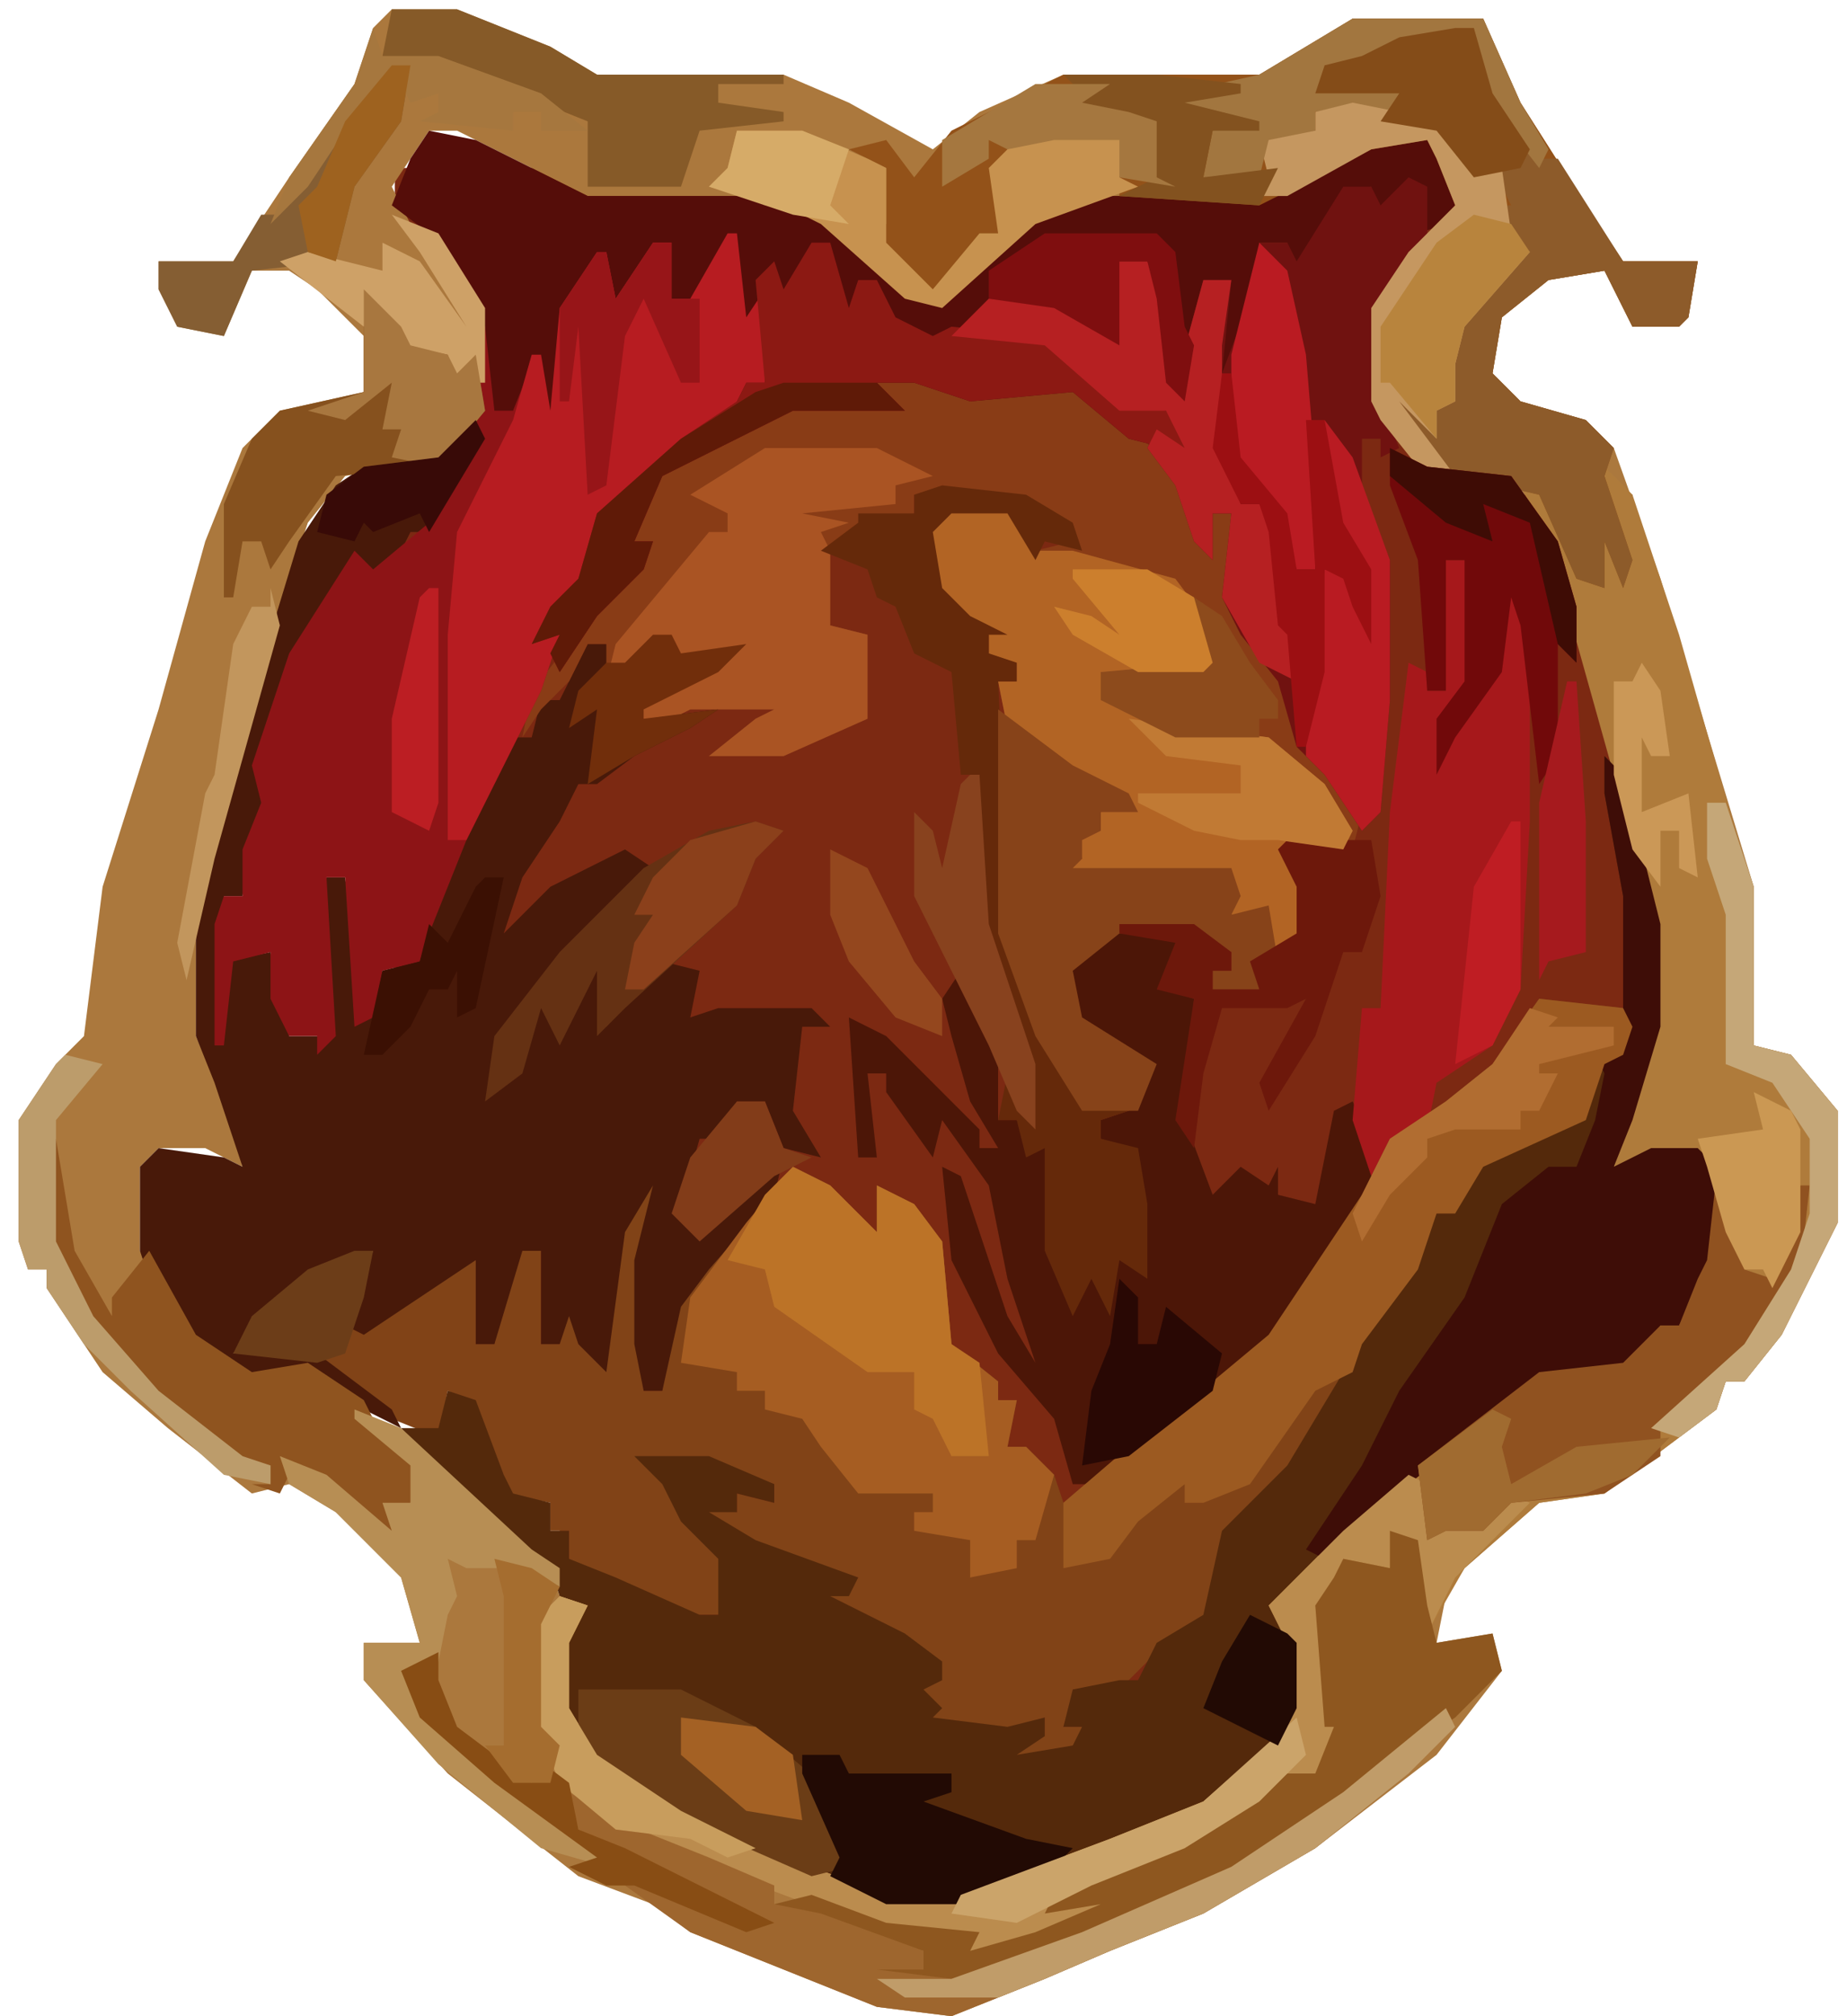 <?xml version="1.0" encoding="UTF-8" standalone="no"?>
<svg
   id="svg"
   version="1.1"
   viewBox="0 0 198 216"
   style="display: block;"
   sodipodi:docname="edited_gryffindor.svg"
   inkscape:version="1.1.2 (08b2f3d93c, 2022-04-05)"
   xmlns:inkscape="http://www.inkscape.org/namespaces/inkscape"
   xmlns:sodipodi="http://sodipodi.sourceforge.net/DTD/sodipodi-0.dtd"
   xmlns="http://www.w3.org/2000/svg"
   xmlns:svg="http://www.w3.org/2000/svg">
  <defs
     id="defs1740" />
  <sodipodi:namedview
     id="namedview1738"
     pagecolor="#ffffff"
     bordercolor="#666666"
     borderopacity="1.0"
     inkscape:pageshadow="2"
     inkscape:pageopacity="0.0"
     inkscape:pagecheckerboard="0"
     showgrid="false"
     inkscape:zoom="2.2916667"
     inkscape:cx="185.67273"
     inkscape:cy="108"
     inkscape:window-width="1286"
     inkscape:window-height="704"
     inkscape:window-x="74"
     inkscape:window-y="27"
     inkscape:window-maximized="1"
     inkscape:current-layer="svg" />
  <path
     d="M 50.586,53 H 175 V 154.583 H 50.586 Z"
     style="fill:#7c2912;stroke-width:0.544"
     id="path1561" />
  <path
     d="M 42.326,18 H 157 v 93.583 H 42.326 Z"
     style="display:block;fill:#7c2912;stroke-width:0.501"
     id="path1561-7" />
  <path
     d="m 60,111 h 81 v 80 H 60 Z"
     style="display:block;fill:#7c2912;stroke-width:0.389"
     id="path1561-7-0" />
  <path
     d="M0,0 L7,0 L17,4 L22,7 L42,7 L49,10 L58,15 L63,11 L72,7 L93,7 L103,1 L117,1 L121,10 L128,21 L132,27 L140,27 L139,33 L138,34 L133,34 L130,28 L124,29 L119,33 L118,39 L121,42 L128,44 L131,47 L136,61 L146,94 L146,111 L150,112 L155,118 L155,130 L149,142 L145,147 L143,147 L142,150 L130,159 L123,160 L115,167 L113,170 L112,175 L118,174 L119,178 L112,187 L99,197 L87,204 L77,208 L70,211 L60,215 L52,214 L32,206 L28,203 L20,200 L6,189 L-3,179 L-3,175 L3,175 L1,168 L-6,161 L-11,158 L-15,159 L-24,152 L-31,146 L-37,137 L-37,135 L-39,135 L-40,132 L-40,119 L-36,113 L-33,110 L-31,94 L-25,75 L-20,57 L-16,47 L-12,43 L-3,41 L-3,35 L-8,30 L-11,28 L-15,28 L-18,35 L-23,34 L-25,30 L-25,27 L-17,27 L-11,18 L-4,8 L-2,2 Z M4,13 L0,19 L2,23 L7,28 L9,32 L9,43 L5,48 L-5,50 L-9,55 L-15,73 L-21,96 L-21,110 L-17,119 L-16,124 L-20,122 L-25,122 L-27,124 L-27,133 L-22,142 L-17,146 L-12,147 L-9,146 L3,155 L15,166 L17,167 L18,170 L20,171 L18,175 L18,182 L21,187 L26,191 L42,199 L53,203 L61,203 L77,197 L87,193 L96,185 L97,182 L97,175 L95,171 L102,164 L110,157 L123,147 L132,146 L136,143 L136,141 L138,141 L142,134 L142,124 L140,122 L133,123 L131,124 L136,109 L136,98 L132,82 L125,57 L120,50 L111,49 L107,44 L106,42 L106,32 L110,26 L115,21 L113,16 L111,13 L105,14 L93,20 L74,20 L66,24 L59,31 L55,30 L46,22 L42,20 L21,20 L7,13 Z "
     transform="translate(42,1)"
     style="fill: #AB783D;"
     id="path1565" />
  <path
     d="M0,0 L9,1 L10,3 L9,6 L7,7 L5,13 L-6,18 L-9,23 L-11,23 L-13,29 L-19,37 L-24,47 L-33,57 L-35,66 L-42,71 L-45,74 L-50,75 L-51,78 L-49,78 L-50,81 L-58,82 L-55,79 L-53,79 L-53,77 L-59,79 L-67,78 L-65,76 L-68,74 L-64,73 L-69,68 L-78,64 L-74,63 L-73,62 L-78,61 L-87,57 L-90,54 L-86,55 L-86,53 L-82,54 L-82,52 L-89,50 L-96,50 L-92,53 L-89,58 L-87,60 L-87,66 L-91,66 L-99,63 L-104,60 L-104,57 L-106,57 L-106,54 L-111,53 L-114,47 L-115,43 L-117,42 L-118,47 L-123,45 L-131,39 L-140,38 L-138,34 L-132,29 L-125,27 L-126,32 L-126,35 L-116,28 L-114,28 L-114,37 L-112,37 L-111,31 L-109,27 L-107,27 L-107,37 L-105,37 L-105,31 L-103,34 L-101,39 L-99,25 L-95,19 L-94,21 L-96,28 L-96,42 L-94,42 L-93,33 L-86,25 L-80,18 L-76,20 L-71,25 L-71,20 L-67,22 L-64,26 L-63,37 L-58,41 L-58,43 L-56,43 L-57,48 L-55,48 L-52,51 L-51,54 L-44,48 L-35,41 L-29,36 L-19,21 L-16,15 L-10,11 L-5,7 Z "
     transform="translate(165,107)"
     style="fill: #814317;"
     id="path1567" />
  <path
     d="M0,0 L2,2 L6,18 L6,29 L3,39 L1,44 L5,42 L10,42 L12,44 L12,54 L8,61 L6,61 L4,65 L2,66 L-7,67 L-21,78 L-35,91 L-33,95 L-33,102 L-36,107 L-43,113 L-65,122 L-69,123 L-77,123 L-97,115 L-107,109 L-111,105 L-112,102 L-112,95 L-110,91 L-112,90 L-113,87 L-124,78 L-129,72 L-125,72 L-124,68 L-121,69 L-118,77 L-117,79 L-113,80 L-113,83 L-111,83 L-111,86 L-106,88 L-97,92 L-95,92 L-95,86 L-99,82 L-101,78 L-104,75 L-96,75 L-89,78 L-89,80 L-93,79 L-93,81 L-96,81 L-91,84 L-80,88 L-81,90 L-83,90 L-75,94 L-71,97 L-71,99 L-73,100 L-71,102 L-72,103 L-64,104 L-60,103 L-60,105 L-63,107 L-57,106 L-56,104 L-58,104 L-57,100 L-52,99 L-50,99 L-48,95 L-43,92 L-41,83 L-34,76 L-28,66 L-23,57 L-18,49 L-16,49 L-15,45 L-12,42 L-2,38 L-1,32 L2,32 L2,15 L0,4 Z "
     transform="translate(172,81)"
     style="fill: #54290B;"
     id="path1569" />
  <path
     d="M0,0 L1,2 L-5,12 L-7,12 L-9,16 L-12,18 L-13,15 L-20,27 L-23,37 L-22,43 L-24,46 L-25,51 L-27,51 L-27,58 L-22,57 L-20,66 L-16,66 L-16,49 L-14,49 L-12,64 L-10,59 L-6,58 L-4,49 L4,34 L6,34 L7,30 L9,30 L11,26 L12,24 L14,24 L15,27 L19,23 L21,23 L22,25 L29,24 L26,27 L18,31 L18,32 L26,31 L23,33 L17,36 L13,39 L11,39 L9,43 L5,49 L3,55 L8,50 L16,46 L19,48 L7,60 L3,66 L2,72 L5,69 L7,62 L9,66 L12,59 L14,58 L14,65 L20,58 L24,59 L23,64 L26,63 L36,63 L38,65 L35,65 L34,74 L37,79 L33,78 L31,73 L28,73 L26,77 L24,77 L22,84 L24,87 L31,81 L33,79 L32,83 L25,91 L22,95 L20,104 L18,104 L17,99 L17,90 L19,82 L16,87 L14,102 L11,99 L10,96 L9,99 L7,99 L7,89 L5,89 L2,99 L0,99 L0,90 L-12,98 L-14,97 L-11,89 L-20,93 L-26,100 L-17,100 L-9,106 L-8,108 L-12,106 L-18,102 L-24,103 L-30,99 L-35,92 L-36,89 L-36,80 L-34,78 L-27,79 L-25,80 L-28,71 L-30,66 L-30,52 L-26,36 L-19,13 L-15,7 L-12,5 L-4,4 Z "
     transform="translate(51,45)"
     style="fill: #481909;"
     id="path1571" />
  <path
     d="M0,0 L9,0 L18,2 L26,1 L37,10 L39,13 L40,18 L41,15 L43,15 L43,24 L48,32 L50,34 L52,41 L57,47 L56,51 L49,51 L51,55 L51,60 L47,62 L45,58 L43,58 L43,54 L25,54 L25,52 L27,52 L26,49 L29,49 L29,47 L32,46 L26,43 L23,40 L19,38 L18,33 L20,33 L17,30 L17,28 L11,23 L10,17 L13,14 L19,14 L22,19 L26,18 L24,15 L17,13 L9,13 L9,15 L4,16 L3,18 L0,19 L0,27 L4,28 L4,37 L-5,41 L-13,41 L-8,37 L-6,36 L-15,36 L-21,39 L-23,38 L-17,33 L-10,30 L-18,31 L-17,28 L-24,33 L-24,29 L-26,29 L-28,33 L-31,36 L-33,39 L-32,34 L-28,29 L-22,21 L-19,18 L-22,19 L-20,12 L-11,6 L-4,3 L7,3 L0,1 Z "
     transform="translate(89,40)"
     style="fill: #893C16;"
     id="path1573" />
  <path
     d="M0,0 L4,4 L9,19 L15,40 L17,46 L17,63 L21,64 L26,70 L26,82 L20,94 L16,99 L14,99 L13,102 L1,111 L-6,112 L-14,119 L-18,126 L-19,122 L-20,119 L-19,116 L-21,116 L-22,119 L-27,118 L-26,121 L-28,122 L-30,123 L-29,125 L-28,134 L-27,137 L-30,142 L-35,143 L-44,149 L-54,153 L-58,155 L-52,154 L-56,158 L-61,160 L-69,161 L-68,159 L-79,157 L-95,151 L-106,146 L-111,142 L-113,137 L-114,136 L-114,125 L-111,122 L-108,123 L-110,127 L-110,134 L-107,139 L-98,145 L-84,151 L-76,154 L-68,154 L-52,148 L-42,144 L-34,137 L-33,134 L-33,127 L-35,123 L-27,115 L-19,108 L-6,98 L3,97 L7,93 L9,93 L11,88 L12,86 L12,76 L11,75 L2,76 L3,71 L6,61 L6,50 L2,34 L-5,9 L-8,3 L-5,4 L-1,13 L1,14 L0,8 L2,9 Z "
     transform="translate(171,49)"
     style="fill: #AF7B3B;"
     id="path1575" />
  <path
     d="M0,0 L1,0 L2,9 L4,6 L4,16 L2,16 L0,20 L-10,27 L-14,31 L-16,38 L-20,43 L-18,43 L-20,49 L-28,65 L-32,75 L-33,78 L-37,79 L-38,84 L-40,85 L-41,69 L-43,69 L-42,86 L-44,88 L-44,86 L-47,86 L-49,82 L-49,77 L-53,78 L-54,87 L-55,87 L-55,74 L-54,71 L-52,71 L-52,66 L-50,61 L-51,57 L-47,45 L-40,34 L-38,36 L-32,31 L-27,22 L-26,10 L-25,10 L-25,19 L-23,18 L-21,13 L-20,13 L-19,19 L-18,8 L-14,2 L-13,2 L-12,7 L-8,1 L-6,1 L-6,7 L-4,7 Z "
     transform="translate(78,25)"
     style="fill: #8D1416;"
     id="path1577" />
  <path
     d="M0,0 L5,1 L17,7 L38,7 L47,13 L52,18 L56,17 L65,9 L70,7 L89,7 L103,0 L108,1 L111,6 L109,10 L106,11 L106,6 L101,10 L101,6 L98,7 L94,15 L92,14 L92,12 L89,12 L88,21 L85,30 L84,30 L84,23 L85,16 L83,20 L81,29 L79,27 L78,18 L77,14 L74,14 L74,23 L67,19 L60,19 L58,21 L66,22 L74,29 L79,30 L83,36 L79,34 L75,33 L69,28 L58,29 L52,27 L48,27 L51,30 L39,30 L25,37 L22,44 L24,44 L23,47 L18,52 L14,58 L13,56 L14,54 L11,55 L13,51 L16,48 L18,41 L27,33 L33,29 L34,27 L36,27 L35,20 L33,23 L32,12 L28,19 L25,19 L26,12 L22,16 L19,19 L18,14 L15,19 L14,30 L12,31 L11,25 L9,30 L7,30 L6,21 L0,11 L-4,8 L-2,3 Z "
     transform="translate(46,14)"
     style="fill: #550D09;"
     id="path1579" />
  <path
     d="M0,0 L14,0 L18,9 L25,20 L29,26 L37,26 L36,32 L35,33 L30,33 L27,27 L21,28 L16,32 L15,38 L18,41 L25,43 L28,46 L27,49 L30,58 L29,61 L27,56 L27,61 L24,60 L20,51 L12,49 L7,48 L3,43 L2,41 L2,31 L6,25 L11,20 L9,15 L8,13 L2,14 L-10,20 L-25,19 L-25,13 L-32,13 L-37,15 L-38,16 L-38,23 L-43,27 L-46,30 L-52,22 L-50,22 L-50,16 L-54,14 L-50,13 L-47,17 L-43,12 L-31,6 L-10,6 Z "
     transform="translate(145,2)"
     style="fill: #935219;"
     id="path1581" />
  <path
     d="M0,0 L2,1 L2,7 L-2,12 L-3,14 L-3,24 L-1,29 L-3,30 L-3,28 L-5,28 L-5,33 L-2,41 L-2,56 L-3,68 L-5,70 L-9,64 L-12,61 L-14,54 L-18,49 L-20,45 L-19,36 L-21,36 L-21,41 L-23,39 L-25,33 L-28,29 L-27,27 L-24,29 L-26,25 L-31,25 L-39,18 L-49,17 L-45,13 L-38,13 L-32,17 L-31,9 L-28,9 L-26,13 L-25,22 L-22,11 L-19,11 L-20,21 L-17,13 L-16,7 L-13,7 L-12,9 L-7,1 L-4,1 L-3,3 Z "
     transform="translate(151,19)"
     style="fill: #701210;"
     id="path1583" />
  <path
     d="M0,0 L9,0 L7,6 L10,7 L9,20 L12,28 L15,25 L18,27 L19,25 L19,28 L23,29 L25,19 L27,18 L29,22 L29,28 L18,44 L10,51 L-1,59 L-3,59 L-5,52 L-11,45 L-16,35 L-17,25 L-15,26 L-10,41 L-7,46 L-10,37 L-12,27 L-17,20 L-18,24 L-23,17 L-23,15 L-25,15 L-24,24 L-26,24 L-27,9 L-23,11 L-13,21 L-13,23 L-11,23 L-14,18 L-16,11 L-17,7 L-15,4 L-11,12 L-11,20 L-9,20 L-7,23 L-5,19 L-5,34 L-3,40 L-2,35 L0,37 L2,31 L4,35 L4,25 L3,23 L0,22 L0,20 L3,19 L5,14 L-4,8 L-3,3 Z "
     transform="translate(118,100)"
     style="fill: #4C1607;"
     id="path1585" />
  <path
     d="M0,0 L4,2 L9,7 L9,2 L13,4 L16,8 L17,19 L22,23 L22,25 L24,25 L23,30 L25,30 L28,33 L26,40 L24,40 L24,43 L19,44 L19,40 L13,39 L13,37 L15,37 L15,35 L7,35 L3,30 L1,27 L-3,26 L-3,24 L-6,24 L-6,22 L-12,21 L-11,14 L-5,6 Z "
     transform="translate(85,125)"
     style="fill: #A65D22;"
     id="path1587" />
  <path
     d="M0,0 L6,0 L9,5 L13,5 L24,8 L27,12 L28,17 L27,18 L16,18 L17,21 L24,24 L34,25 L40,30 L43,35 L42,37 L36,37 L38,41 L38,46 L34,48 L32,44 L30,44 L30,40 L12,40 L12,38 L14,38 L13,35 L16,35 L16,33 L19,32 L13,29 L10,26 L6,24 L5,19 L7,19 L4,16 L4,14 L-2,9 L-3,3 Z "
     transform="translate(102,54)"
     style="fill: #B26424;"
     id="path1589" />
  <path
     d="M0,0 L1,0 L2,9 L4,6 L4,16 L2,16 L0,20 L-10,27 L-14,31 L-16,38 L-20,43 L-18,43 L-20,49 L-28,65 L-30,65 L-30,43 L-29,32 L-23,20 L-21,13 L-20,13 L-19,19 L-18,8 L-14,2 L-13,2 L-12,7 L-8,1 L-6,1 L-6,7 L-4,7 Z "
     transform="translate(78,25)"
     style="fill: #B71C21;"
     id="path1591" />
  <path
     d="M0,0 L2,2 L6,18 L6,29 L3,39 L1,44 L5,42 L10,42 L12,44 L12,54 L8,61 L6,61 L4,65 L2,66 L-7,67 L-21,78 L-30,86 L-32,85 L-26,76 L-22,68 L-15,58 L-11,48 L-6,44 L-3,44 L-1,39 L0,34 L-1,32 L2,32 L2,15 L0,4 Z "
     transform="translate(172,81)"
     style="fill: #3E0D07;"
     id="path1593" />
  <path
     d="M0,0 L2,0 L3,2 L3,13 L0,17 L1,18 L5,12 L6,3 L8,4 L9,7 L9,28 L8,46 L5,52 L-1,56 L-2,61 L-6,62 L-8,66 L-10,60 L-9,48 L-7,48 L-6,27 L-4,11 L-2,12 L-2,14 L0,14 Z "
     transform="translate(155,60)"
     style="fill: #A6181B;"
     id="path1595" />
  <path
     d="M0,0 L9,1 L10,3 L9,6 L7,7 L5,13 L-6,18 L-9,23 L-11,23 L-13,29 L-19,37 L-20,40 L-24,42 L-31,52 L-36,54 L-38,54 L-38,52 L-43,56 L-46,60 L-51,61 L-51,54 L-44,48 L-35,41 L-29,36 L-19,21 L-16,15 L-10,11 L-5,7 Z M-37,54 Z "
     transform="translate(165,107)"
     style="fill: #9C5A21;"
     id="path1597" />
  <path
     d="M0,0 L2,1 L3,6 L6,4 L6,6 L11,2 L13,3 L5,11 L2,17 L1,13 L0,10 L1,7 L-1,7 L-2,10 L-7,9 L-6,12 L-8,13 L-10,14 L-9,16 L-8,25 L-7,28 L-10,33 L-15,34 L-24,40 L-34,44 L-38,46 L-32,45 L-36,49 L-41,51 L-49,52 L-48,50 L-59,48 L-75,42 L-86,37 L-91,33 L-93,28 L-94,27 L-94,16 L-91,13 L-88,14 L-90,18 L-90,25 L-87,30 L-78,36 L-64,42 L-56,45 L-48,45 L-32,39 L-22,35 L-14,28 L-13,25 L-13,18 L-15,14 L-7,6 Z "
     transform="translate(151,158)"
     style="fill: #BB8C4E;"
     id="path1599" />
  <path
     d="M0,0 L2,0 L4,7 L9,14 L11,14 L18,25 L26,25 L25,31 L24,32 L19,32 L16,26 L10,27 L5,31 L4,37 L7,40 L14,42 L17,45 L16,48 L19,57 L18,60 L16,55 L16,60 L13,59 L9,50 L0,48 L-7,40 L-6,37 L-2,43 L-3,40 L0,40 L-1,34 L3,28 L7,24 L4,19 L6,19 L4,15 L1,15 L-2,11 L-8,10 L-6,7 L-15,7 L-14,4 L-10,3 L-6,1 Z "
     transform="translate(156,3)"
     style="fill: #8D5B2A;"
     id="path1601" />
  <path
     d="M0,0 L12,0 L18,3 L14,4 L14,6 L4,7 L9,8 L6,9 L7,11 L7,19 L11,20 L11,29 L2,33 L-6,33 L-1,29 L1,28 L-8,28 L-14,31 L-16,30 L-10,25 L-3,22 L-11,23 L-10,20 L-17,25 L-16,21 L-6,9 L-4,9 L-4,7 L-8,5 Z "
     transform="translate(82,48)"
     style="fill: #AA5423;"
     id="path1603" />
  <path
     d="M0,0 L3,1 L4,8 L5,12 L11,11 L12,15 L7,20 L1,24 L-9,32 L-19,38 L-40,47 L-47,49 L-55,48 L-56,46 L-50,47 L-50,45 L-59,43 L-66,40 L-62,39 L-54,42 L-44,43 L-45,45 L-38,43 L-31,40 L-37,41 L-36,39 L-18,31 L-11,26 L-8,26 L-6,21 L-7,21 L-8,8 L-6,5 L-5,3 L0,4 Z "
     transform="translate(149,164)"
     style="fill: #8E571F;"
     id="path1605" />
  <path
     d="M0,0 L9,1 L14,4 L15,7 L11,6 L10,8 L7,3 L1,3 L-1,5 L0,11 L3,14 L7,16 L5,16 L5,18 L8,19 L8,21 L6,21 L7,43 L8,52 L15,66 L20,67 L17,68 L17,70 L21,71 L22,77 L22,85 L19,83 L18,89 L16,85 L14,89 L11,82 L11,71 L9,72 L8,68 L6,68 L7,63 L9,67 L8,59 L4,47 L4,31 L2,31 L1,20 L-3,18 L-5,13 L-7,12 L-8,9 L-13,7 L-9,4 L-9,3 L-3,3 L-3,1 Z "
     style="fill: #65290A;"
     id="path1607"
     transform="translate(101,52)" />
  <path
     d="M0,0 L8,6 L14,9 L15,11 L11,11 L11,13 L9,14 L9,16 L8,17 L25,17 L26,20 L25,22 L29,21 L30,27 L28,28 L28,30 L23,30 L23,28 L25,28 L25,26 L21,24 L13,24 L8,28 L9,33 L17,38 L15,43 L9,43 L4,35 L0,24 Z "
     transform="translate(107,76)"
     style="fill: #874319;"
     id="path1609" />
  <path
     d="M0,0 L3,3 L3,10 L6,11 L9,1 L10,1 L9,10 L3,19 L-4,26 L-6,27 L-6,30 L-12,34 L-22,35 L-25,38 L-29,38 L-31,39 L-32,31 L-19,21 L-10,20 L-6,16 L-4,16 L-2,11 L-1,9 Z "
     transform="translate(184,126)"
     style="fill: #905220;"
     id="path1611" />
  <path
     d="M0,0 L2,0 L4,7 L5,4 L7,4 L9,8 L13,10 L15,9 L25,10 L33,17 L38,18 L42,24 L38,22 L34,21 L28,16 L17,17 L11,15 L7,15 L10,18 L-2,18 L-16,25 L-19,32 L-17,32 L-18,35 L-23,40 L-27,46 L-28,44 L-27,42 L-30,43 L-28,39 L-25,36 L-23,29 L-14,21 L-8,17 L-7,15 L-5,15 L-6,4 L-4,2 L-3,5 Z "
     transform="translate(87,26)"
     style="fill: #8C1913;"
     id="path1613" />
  <path
     d="M0,0 L4,2 L9,7 L9,2 L13,4 L16,8 L17,19 L20,21 L21,31 L17,31 L15,27 L13,26 L13,22 L8,22 L-2,15 L-3,11 L-7,10 L-3,3 Z "
     transform="translate(85,125)"
     style="fill: #BC7327;"
     id="path1615" />
  <path
     d="M0,0 L1,2 L-4,7 L-14,15 L-26,22 L-36,26 L-43,29 L-53,33 L-61,32 L-81,24 L-88,19 L-86,18 L-76,22 L-93,13 L-94,9 L-89,12 L-79,16 L-72,19 L-72,21 L-67,22 L-56,26 L-56,28 L-61,28 L-53,29 L-39,24 L-23,17 L-11,9 Z "
     transform="translate(155,183)"
     style="fill: #9E662E;"
     id="path1617" />
  <path
     d="M0,0 L3,0 L5,4 L6,13 L9,2 L12,2 L11,9 L11,20 L13,26 L15,26 L17,29 L18,39 L19,40 L19,45 L15,43 L11,36 L12,27 L10,27 L10,32 L8,30 L6,24 L3,20 L4,18 L7,20 L5,16 L0,16 L-8,9 L-18,8 L-14,4 L-7,4 L-1,8 Z "
     transform="translate(120,28)"
     style="fill: #B62022;"
     id="path1619" />
  <path
     d="M0,0 L1,0 L3,12 L7,19 L7,17 L11,12 L16,21 L22,25 L28,24 L34,28 L36,32 L40,35 L39,39 L37,40 L37,43 L29,36 L26,36 L25,38 L22,37 L24,37 L24,35 L20,34 L9,25 L2,16 L0,11 Z "
     transform="translate(5,122)"
     style="fill: #8F541F;"
     id="path1621" />
  <path
     d="M0,0 L9,3 L13,8 L16,8 L17,15 L19,17 L12,25 L11,29 L11,33 L9,34 L9,37 L5,33 L11,41 L7,40 L3,35 L2,33 L2,23 L6,17 L11,12 L9,7 L8,5 L2,6 L-7,11 L-15,11 L-15,10 L-9,9 L-10,5 L-9,4 L-4,4 L-4,2 Z "
     transform="translate(145,10)"
     style="fill: #C59760;"
     id="path1623" />
  <path
     d="M0,0 L11,0 L19,4 L26,10 L29,19 L25,20 L9,13 L2,8 L0,4 Z "
     transform="translate(62,181)"
     style="fill: #6B3D16;"
     id="path1625" />
  <path
     d="M0,0 L4,4 L5,6 L9,7 L10,9 L12,7 L13,13 L8,19 L-3,20 L-8,27 L-10,30 L-11,27 L-13,27 L-14,33 L-15,33 L-15,23 L-12,16 L-9,13 L0,11 Z "
     transform="translate(39,31)"
     style="fill: #86511E;"
     id="path1627" />
  <path
     d="M0,0 L4,2 L13,3 L18,10 L20,17 L20,23 L18,21 L18,33 L16,36 L14,19 L13,16 L12,24 L7,31 L5,35 L5,29 L8,25 L8,12 L6,12 L6,26 L4,26 L3,12 L0,4 Z "
     transform="translate(149,48)"
     style="fill: #71090A;"
     id="path1629" />
  <path
     d="M0,0 L7,0 L14,3 L16,4 L16,10 L16,12 L21,17 L26,11 L28,11 L27,4 L30,1 L34,0 L41,0 L42,3 L41,5 L43,6 L32,10 L22,19 L18,18 L9,10 L5,8 L-3,6 L-1,4 Z "
     transform="translate(79,14)"
     style="fill: #C7924F;"
     id="path1631" />
  <path
     d="M0,0 L5,2 L19,15 L22,17 L22,19 L18,17 L12,17 L10,16 L11,20 L10,22 L9,27 L5,28 L11,36 L24,46 L27,49 L20,47 L9,38 L1,29 L1,25 L7,25 L5,18 L-2,11 L-7,8 L-8,5 L-3,7 L4,13 L3,10 L6,10 L6,6 L0,1 Z "
     transform="translate(38,151)"
     style="fill: #B78E54;"
     id="path1633" />
  <path
     d="M0,0 L7,0 L17,4 L22,7 L42,7 L42,8 L35,8 L35,10 L42,11 L42,12 L33,13 L31,19 L21,19 L21,16 L21,12 L16,10 L5,6 L-1,5 Z "
     transform="translate(42,1)"
     style="fill: #865A28;"
     id="path1635" />
  <path
     d="M0,0 L3,1 L0,4 L-2,9 L-14,20 L-17,23 L-17,16 L-21,24 L-23,20 L-25,27 L-29,30 L-28,23 L-21,14 L-12,5 L-5,1 Z "
     transform="translate(81,88)"
     style="fill: #653113;"
     id="path1637" />
  <path
     d="M0,0 L9,0 L10,6 L8,12 L6,12 L3,21 L-2,29 L-3,26 L2,17 L0,18 L-7,18 L-9,25 L-10,33 L-12,30 L-10,17 L-14,16 L-12,11 L-18,10 L-18,9 L-10,9 L-6,12 L-6,14 L-8,14 L-8,16 L-3,16 L-4,13 L1,10 L1,5 L-1,1 Z "
     transform="translate(138,90)"
     style="fill: #6D180B;"
     id="path1639" />
  <path
     d="M0,0 L4,0 L5,2 L16,2 L16,4 L13,5 L24,9 L29,10 L26,13 L17,16 L9,16 L3,13 L4,11 L0,2 Z "
     transform="translate(86,188)"
     style="fill: #220A04;"
     id="path1641" />
  <path
     d="M0,0 L3,4 L7,15 L7,30 L6,42 L4,44 L0,38 L-2,36 L-2,29 L-1,27 L0,16 L3,17 L4,20 L3,14 L0,8 Z "
     transform="translate(142,45)"
     style="fill: #B91B22;"
     id="path1643" />
  <path
     d="M0,0 L14,0 L18,9 L21,14 L20,16 L13,7 L13,1 L3,4 L-1,6 L-3,5 L-2,7 L5,7 L5,10 L0,9 L-4,10 L-4,12 L-9,13 L-10,17 L-16,17 L-15,12 L-14,11 L-19,9 L-19,8 L-10,6 Z "
     transform="translate(145,2)"
     style="fill: #A2763F;"
     id="path1645" />
  <path
     d="M0,0 L3,3 L5,12 L6,24 L6,35 L4,35 L1,27 L-3,23 L-3,12 Z "
     transform="translate(135,26)"
     style="fill: #BA1B22;"
     id="path1647" />
  <path
     d="M0,0 L2,0 L5,9 L5,26 L9,27 L14,33 L14,45 L8,57 L4,62 L2,62 L1,65 L-3,68 L-6,67 L4,58 L9,50 L11,44 L11,36 L7,30 L2,28 L2,12 L0,6 Z "
     transform="translate(183,86)"
     style="fill: #C5A778;"
     id="path1649" />
  <path
     d="M0,0 L2,0 L1,6 L-4,13 L-6,21 L-15,22 L-18,29 L-23,28 L-25,24 L-25,21 L-17,21 L-14,16 L-12,16 L-5,6 Z "
     transform="translate(42,7)"
     style="fill: #855E33;"
     id="path1651" />
  <path
     d="M0,0 L4,1 L6,4 L-1,12 L-2,16 L-2,20 L-4,21 L-4,24 L-9,18 L-10,18 L-10,12 L-4,3 Z "
     transform="translate(158,23)"
     style="fill: #B8843D;"
     id="path1653" />
  <path
     d="M0,0 L1,0 L2,9 L7,15 L8,21 L10,21 L9,5 L11,5 L13,16 L16,21 L16,29 L14,25 L13,22 L11,21 L11,32 L9,40 L8,40 L7,28 L6,27 L5,17 L4,14 L2,14 L-1,8 Z "
     transform="translate(131,40)"
     style="fill: #9C0F12;"
     id="path1655" />
  <path
     d="M0,0 L1,0 L2,16 L7,31 L7,38 L5,36 L2,29 L-6,13 L-6,4 L-4,6 L-3,10 L-1,1 Z "
     transform="translate(104,83)"
     style="fill: #88421E;"
     id="path1657" />
  <path
     d="M0,0 L1,2 L-4,7 L-14,15 L-26,22 L-36,26 L-43,29 L-48,31 L-58,31 L-61,29 L-53,29 L-39,24 L-23,17 L-11,9 Z "
     transform="translate(155,183)"
     style="fill: #C09C69;"
     id="path1659" />
  <path
     d="M0,0 L2,2 L2,7 L4,7 L5,3 L11,8 L10,12 L1,19 L-4,20 L-3,12 L-1,7 Z "
     transform="translate(120,137)"
     style="fill: #290804;"
     id="path1661" />
  <path
     d="M0,0 L12,0 L14,2 L15,10 L16,12 L15,18 L13,16 L12,7 L11,3 L8,3 L8,12 L1,8 L-6,7 L-6,4 Z "
     transform="translate(112,25)"
     style="fill: #7F0E0F;"
     id="path1663" />
  <path
     d="M0,0 L2,0 L4,7 L8,13 L7,15 L2,16 L-2,11 L-8,10 L-6,7 L-15,7 L-14,4 L-10,3 L-6,1 Z "
     transform="translate(156,3)"
     style="fill: #844C18;"
     id="path1665" />
  <path
     d="M0,0 L15,2 L21,7 L24,12 L23,14 L16,13 L12,13 L7,12 L1,9 L1,8 L9,8 L12,8 L12,5 L4,4 Z "
     transform="translate(121,77)"
     style="fill: #C17A34;"
     id="path1667" />
  <path
     d="M0,0 L4,1 L-1,7 L-1,20 L3,28 L10,36 L19,43 L22,44 L22,46 L17,45 L7,36 L2,31 L-2,25 L-2,23 L-4,23 L-5,20 L-5,7 L-1,1 Z "
     transform="translate(7,113)"
     style="fill: #BC9C6B;"
     id="path1669" />
  <path
     d="M0,0 L10,0 L13,3 L1,3 L-13,10 L-16,17 L-14,17 L-15,20 L-20,25 L-24,31 L-25,29 L-24,27 L-27,28 L-25,24 L-22,21 L-20,14 L-11,6 L-3,1 Z "
     transform="translate(84,41)"
     style="fill: #5F1A07;"
     id="path1671" />
  <path
     d="M0,0 L5,2 L10,10 L10,18 L7,18 L6,15 L1,14 L-2,10 L-3,12 L-12,5 L-9,4 L-1,6 L-1,3 L3,5 L8,12 L3,4 Z "
     transform="translate(42,23)"
     style="fill: #CEA167;"
     id="path1673" />
  <path
     d="M0,0 L2,1 L1,4 L2,8 L9,4 L19,3 L15,7 L10,9 L2,10 L-1,13 L-5,13 L-7,14 L-8,6 Z "
     transform="translate(160,151)"
     style="fill: #A06B30;"
     id="path1675" />
  <path
     d="M0,0 L4,4 L5,6 L9,7 L10,9 L12,7 L13,13 L8,19 L3,18 L4,15 L2,15 L3,10 L-2,14 L-6,13 L0,11 Z "
     transform="translate(39,31)"
     style="fill: #A8773F;"
     id="path1677" />
  <path
     d="M0,0 L1,4 L-4,9 L-12,14 L-22,18 L-30,22 L-37,21 L-36,19 L-20,13 L-10,9 Z "
     transform="translate(139,184)"
     style="fill: #CBA46A;"
     id="path1679" />
  <path
     d="M0,0 L4,2 L5,4 L5,15 L2,21 L1,19 L-1,19 L-3,15 L-5,8 L-6,5 L1,4 Z "
     transform="translate(188,117)"
     style="fill: #CB9853;"
     id="path1681" />
  <path
     d="M0,0 L2,0 L2,6 L5,6 L5,15 L3,15 L-1,6 L-3,10 L-5,26 L-7,27 L-8,9 L-9,17 L-10,17 L-10,7 L-6,1 L-5,1 L-4,6 Z "
     transform="translate(70,26)"
     style="fill: #971518;"
     id="path1683" />
  <path
     d="M0,0 L10,0 L19,1 L19,2 L13,3 L21,5 L21,6 L16,6 L15,11 L23,10 L21,14 L6,13 L10,11 L9,7 L10,5 L-1,4 L2,2 Z "
     transform="translate(114,8)"
     style="fill: #83521F;"
     id="path1685" />
  <path
     d="M0,0 L3,1 L0,4 L-2,9 L-12,18 L-14,18 L-13,13 L-11,10 L-13,10 L-11,6 L-7,2 Z "
     transform="translate(81,88)"
     style="fill: #8B401B;"
     id="path1687" />
  <path
     d="M0,0 L3,2 L6,7 L9,11 L9,13 L7,13 L7,15 L-2,15 L-10,11 L-10,8 L1,7 Z "
     transform="translate(128,64)"
     style="fill: #8D4B1C;"
     id="path1689" />
  <path
     d="M0,0 L3,1 L1,5 L1,12 L4,17 L13,23 L21,27 L18,28 L14,26 L6,25 L0,20 L-2,15 L-3,14 L-3,3 Z "
     transform="translate(60,171)"
     style="fill: #C89D5D;"
     id="path1691" />
  <path
     d="M0,0 L1,3 L7,3 L18,7 L23,11 L18,11 L18,9 L15,9 L15,11 L5,10 L7,9 L7,7 L4,8 L3,6 L4,4 L-1,8 L-7,17 L-11,21 L-9,16 L-2,6 Z "
     transform="translate(40,3)"
     style="fill: #A6773E;"
     id="path1693" />
  <path
     d="M0,0 L3,1 L2,2 L9,2 L9,4 L1,6 L1,7 L3,7 L1,11 L-1,11 L-1,13 L-8,13 L-11,14 L-11,16 L-15,20 L-18,25 L-19,22 L-15,14 L-9,10 L-4,6 Z "
     transform="translate(164,108)"
     style="fill: #B16D31;"
     id="path1695" />
  <path
     d="M0,0 L8,0 L13,3 L15,10 L14,11 L7,11 L0,7 L-2,4 L2,5 L5,7 L0,1 Z "
     style="fill: #CC7F2D;"
     id="path1697"
     transform="translate(115,61)" />
  <path
     d="M0,0 L1,0 L2,15 L2,29 L-2,30 L-3,32 L-3,13 Z "
     transform="translate(168,73)"
     style="fill: #A61A1E;"
     id="path1699" />
  <path
     d="M0,0 L1,0 L1,18 L-2,24 L-6,26 L-4,7 Z "
     transform="translate(162,88)"
     style="fill: #BF1D23;"
     id="path1701" />
  <path
     d="M0,0 L0,3 L2,8 L10,14 L10,11 L14,14 L15,19 L20,21 L36,29 L33,30 L21,25 L18,25 L14,23 L17,22 L6,14 L-2,7 L-4,2 Z "
     transform="translate(47,177)"
     style="fill: #884D14;"
     id="path1703" />
  <path
     d="M0,0 L8,0 L5,2 L10,3 L13,4 L13,10 L15,11 L9,10 L9,6 L2,6 L-3,7 L-5,6 L-5,8 L-10,11 L-10,6 Z "
     style="fill: #A5773F;"
     id="path1705"
     transform="translate(111,9)" />
  <path
     d="M0,0 L2,0 L3,2 L10,1 L7,4 L-1,8 L-1,9 L7,8 L4,10 L-2,13 L-7,16 L-6,8 L-9,10 L-8,6 L-5,3 L-3,3 Z "
     transform="translate(70,68)"
     style="fill: #712E0B;"
     id="path1707" />
  <path
     d="M0,0 L4,2 L9,12 L12,16 L12,20 L7,18 L2,12 L0,7 Z "
     transform="translate(89,91)"
     style="fill: #94471E;"
     id="path1709" />
  <path
     d="M0,0 L3,0 L5,5 L8,6 L4,8 L-4,15 L-7,12 L-5,6 Z "
     transform="translate(79,118)"
     style="fill: #823C19;"
     id="path1711" />
  <path
     d="M0,0 L2,0 L1,5 L-1,11 L-4,12 L-13,11 L-11,7 L-5,2 Z "
     transform="translate(38,134)"
     style="fill: #6C3D18;"
     id="path1713" />
  <path
     d="M0,0 L1,0 L1,23 L0,26 L-4,24 L-4,14 L-1,1 Z "
     transform="translate(46,63)"
     style="fill: #BC1E23;"
     id="path1715" />
  <path
     d="M0,0 L2,0 L-1,14 L-3,15 L-3,10 L-4,12 L-6,12 L-8,16 L-11,19 L-13,19 L-11,10 L-7,9 L-6,5 L-4,7 L-1,1 Z "
     transform="translate(52,94)"
     style="fill: #3B1003;"
     id="path1717" />
  <path
     d="M0,0 L4,2 L13,3 L18,10 L20,17 L20,23 L18,21 L15,8 L10,6 L11,10 L6,8 L0,3 Z "
     transform="translate(149,48)"
     style="fill: #3E0C05;"
     id="path1719" />
  <path
     d="M0,0 L7,0 L12,2 L10,8 L12,10 L6,9 L-3,6 L-1,4 Z "
     transform="translate(79,14)"
     style="fill: #D6AB68;"
     id="path1721" />
  <path
     d="M0,0 L4,1 L7,3 L5,7 L5,18 L7,20 L6,24 L5,24 L2,24 L-1,20 L1,20 L1,4 Z "
     transform="translate(53,167)"
     style="fill: #A56D2F;"
     id="path1723" />
  <path
     d="M0,0 L1,4 L-6,29 L-9,42 L-10,38 L-7,22 L-6,20 L-4,6 L-2,2 L0,2 Z "
     transform="translate(29,63)"
     style="fill: #C2965D;"
     id="path1725" />
  <path
     d="M0,0 L1,2 L-5,12 L-6,10 L-11,12 L-12,11 L-13,13 L-17,12 L-16,8 L-12,5 L-4,4 Z "
     transform="translate(51,45)"
     style="fill: #380A07;"
     id="path1727" />
  <path
     d="M0,0 L4,2 L5,3 L5,10 L3,14 L-1,12 L-5,10 L-3,5 Z "
     transform="translate(134,173)"
     style="fill: #220A04;"
     id="path1729" />
  <path
     d="M0,0 L2,0 L1,6 L-4,13 L-6,21 L-9,20 L-10,15 L-8,13 L-5,6 Z "
     transform="translate(42,7)"
     style="fill: #9E621F;"
     id="path1731" />
  <path
     d="M0,0 L8,1 L12,4 L13,11 L7,10 L0,4 Z "
     transform="translate(73,184)"
     style="fill: #A46124;"
     id="path1733" />
  <path
     d="M0,0 L2,3 L3,10 L1,10 L0,8 L0,16 L5,14 L6,23 L4,22 L4,18 L2,18 L2,24 L-1,20 L-3,12 L-3,2 L-1,2 Z "
     transform="translate(176,71)"
     style="fill: #CB9857;"
     id="path1735" />
</svg>
